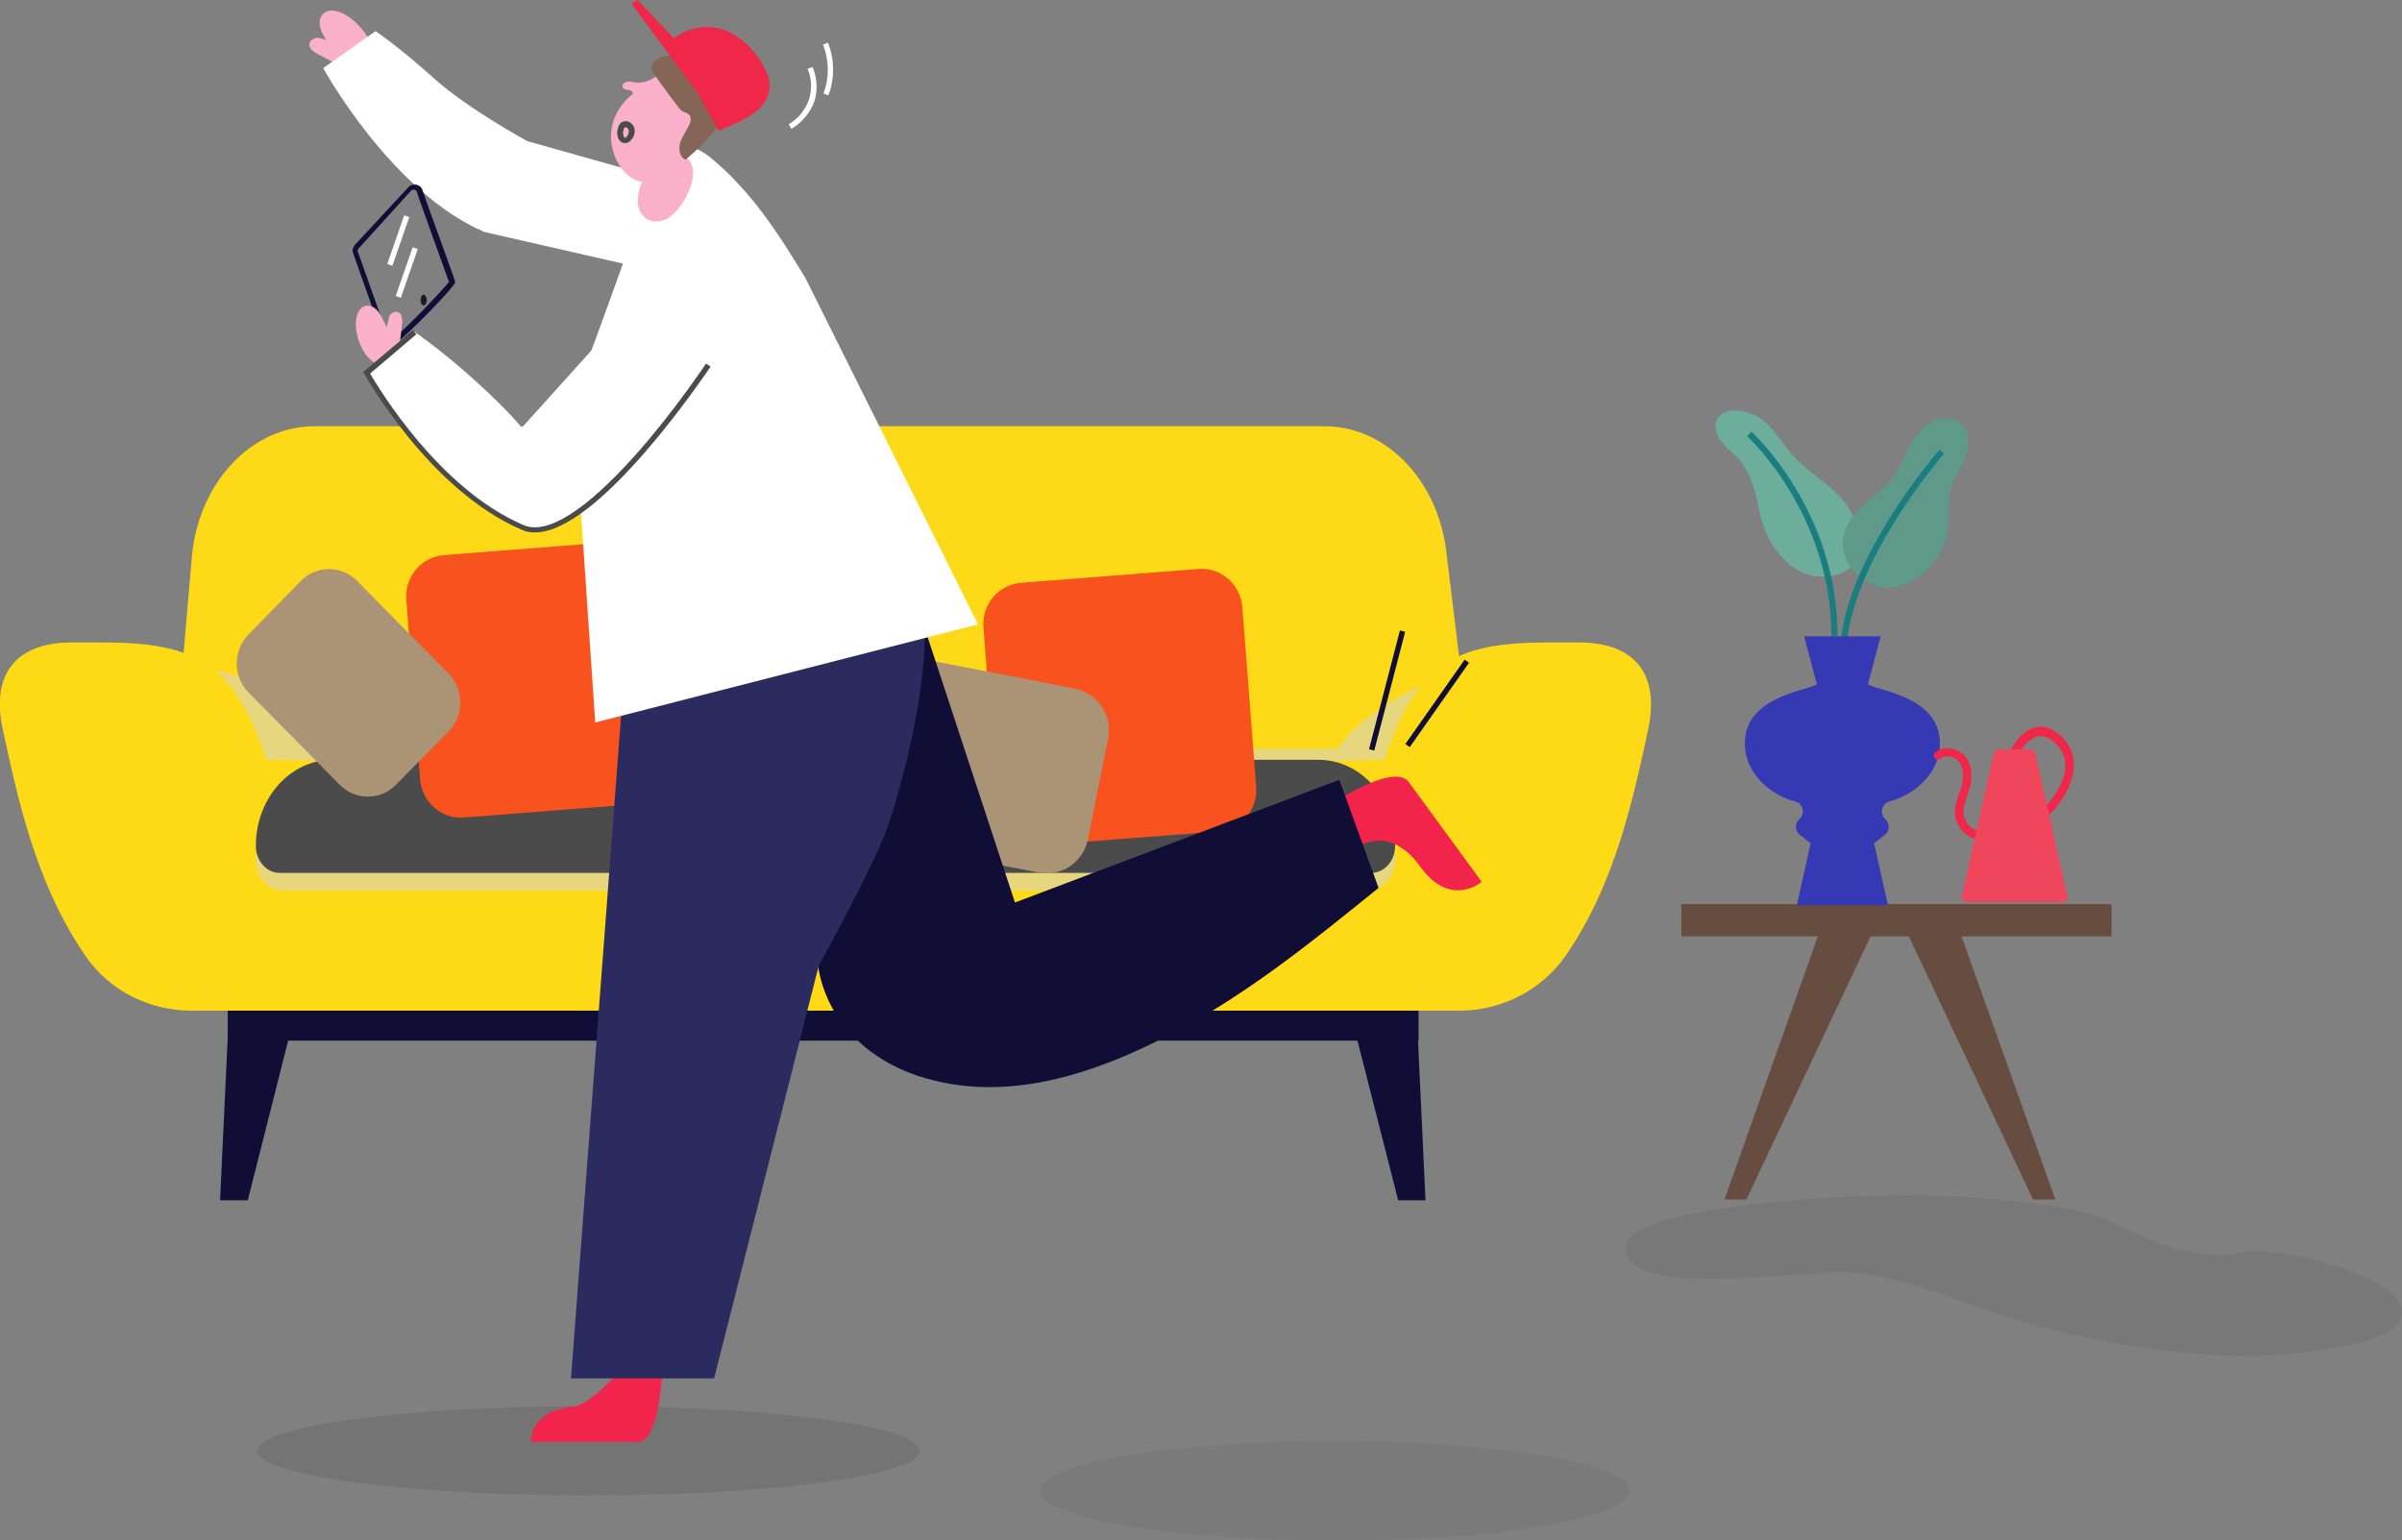 <?xml version="1.0" encoding="utf-8"?>
<!-- Generator: Adobe Illustrator 18.1.0, SVG Export Plug-In . SVG Version: 6.00 Build 0)  -->
<svg version="1.1" id="Layer_1" xmlns="http://www.w3.org/2000/svg" xmlns:xlink="http://www.w3.org/1999/xlink" x="0px" y="0px"
	 viewBox="0 0 624.3 400.4" enable-background="new 0 0 624.3 400.4" xml:space="preserve">
<rect x="0" y="0" width="624.3" height="400.4" fill="#808080" stroke="none"/>
<g opacity="0.14">
	<path fill="#4A4B4A" d="M483,330.9c15.4,2,29,8.9,43.8,13c17.6,4.9,36.7,8.1,55.2,8.6c8,0.2,38.7-1.9,42-9.4
		c4.5-10.3-30.9-19.6-41.2-17.5c-16.5,3.3-32.7-8.3-38.9-9.9c-22.3-5.8-54.3-5.7-77.4-3.7c-8.1,0.7-52.2,4-42.7,15.7
		C431.2,337,471.1,329.4,483,330.9z"/>
</g>
<g opacity="0.22">
	<ellipse fill="#4A4B4A" cx="153" cy="377.1" rx="86.1" ry="11.6"/>
</g>
<g>
	<g>
		<polygon fill="#100E37" points="59.3,267.3 57.2,312 64.4,312 75.7,267.3 		"/>
	</g>
	<g>
		<polygon fill="#100E37" points="368.4,267.3 370.5,312 363.4,312 352,267.3 		"/>
	</g>
	<g>
		<path fill="#FDD917" d="M42.8,226.9l7.1-82.6c1.9-19.1,15.6-33.5,31.8-33.5h262.6c15.6,0,28.9,13.4,31.5,31.7l10.3,84.4H42.8z"/>
	</g>
	<g opacity="0.55">
		<path fill="#D4D4D4" d="M384.6,172.4c0,0-26.4,7.1-36.9,22.2H81c0,0-7.1-21-31.9-20.8v36.7h338.2L384.6,172.4z"/>
	</g>
	<g>
		<rect x="59.2" y="255.4" fill="#100E37" width="309.5" height="15.1"/>
	</g>
	<g>
		<path fill="#FDD916" d="M410.4,167h-7.6c-13.6,0-26.4,1.2-34.4,12.3c-5.7,8-8.5,18.2-8.5,18.2l-145.4,2.3l-145.4-2.3
			c0,0-2.8-10.3-8.5-18.2c-8-11.1-20.8-12.3-34.4-12.3h-7.6c-14.4,0-21,8.2-17.9,22.5c3.8,17.5,8.5,40.2,21.6,59.1
			c6.2,9,16.6,14.1,27.4,14.1H188h53.1h138.3c10.8,0,21.1-5.2,27.4-14.1c13.1-18.8,17.8-41.6,21.6-59.1
			C431.4,175.2,424.9,167,410.4,167z"/>
	</g>
	<g opacity="0.55">
		<path fill="#D4D4D4" d="M355.5,231.5H73.6c-3.9,0-7.1-3.6-7.1-8l0,0c0-14,10.1-25.4,22.6-25.4h253.3c11.2,0,20.3,10.2,20.3,22.8
			v2.6C362.6,227.9,359.4,231.5,355.5,231.5z"/>
	</g>
	<g>
		<path fill="#4A4B4A" d="M207.1,226.9H72.7c-3.4,0-6.2-3.1-6.2-7l0,0c0-12.4,8.9-22.4,19.9-22.4h120.7c3.4,0,6.2,3.1,6.2,7v15.4
			C213.3,223.8,210.5,226.9,207.1,226.9z"/>
	</g>
	<g>
		<path fill="#4A4B4A" d="M356.4,226.9H222c-3.4,0-6.2-3.1-6.2-7v-15.4c0-3.9,2.8-7,6.2-7h120.7c11,0,19.9,10,19.9,22.4l0,0
			C362.6,223.8,359.8,226.9,356.4,226.9z"/>
	</g>
	<g>
		<path fill="#F8531E" d="M166.8,208.9l-46.2,3.6c-5.8,0.5-10.9-4-11.4-9.9l-3.6-46.8c-0.4-5.9,3.9-11,9.7-11.5l46.2-3.6
			c5.8-0.5,10.9,4,11.4,9.9l3.6,46.8C177,203.3,172.6,208.5,166.8,208.9z"/>
	</g>
	<g>
		<path fill="#F8531E" d="M316.8,216.1l-46.2,3.6c-5.8,0.5-10.9-4-11.4-9.9l-3.6-46.8c-0.4-5.9,3.9-11,9.7-11.5l46.2-3.6
			c5.8-0.5,10.9,4,11.4,9.9l3.6,46.8C326.9,210.5,322.6,215.6,316.8,216.1z"/>
	</g>
	<g>
		<path fill="#AB9476" d="M269.9,226.8l-41.1-8c-5.9-1.2-9.8-7-8.6-13l5.2-26c1.2-6,7-9.9,12.9-8.8l41.1,8c5.9,1.2,9.8,7,8.6,13
			l-5.2,26C281.6,224.1,275.9,228,269.9,226.8z"/>
	</g>
	<g>
		<path fill="#AB9476" d="M116.5,190.2L102.9,204c-4,4.1-10.6,4.1-14.6,0l-23.7-24c-4.1-4.2-4.1-10.9,0-15.1L78.2,151
			c4-4.1,10.6-4.1,14.6,0l23.7,24C120.7,179.2,120.7,186,116.5,190.2z"/>
	</g>
</g>
<g opacity="0.12">
	<ellipse fill="#4A4B4A" cx="347" cy="387.5" rx="76.6" ry="12.9"/>
</g>
<g>
	<g>
		<path fill="#F3244C" d="M172.1,356.7c0,0-0.6,17.6-6.2,18.1H138c0,0-0.7-8,11.1-9.2c4.1-0.4,11.7-8.9,11.7-8.9H172.1z"/>
	</g>
	<g>
		<g>
			<path fill="#FBB0C9" d="M83.2,9.9c-1.2-0.3-2.6,0.4-2.8,1.5c-0.1,1.3,1.1,2.1,2.3,2.7c1.4,0.8,2.9,1.5,4.3,2.3
				c0.9,0.5,2.2,0.9,2.9,0.2c0.4-0.4,0.5-1.1,0.3-1.7c-0.2-0.6-0.6-1-1.1-1.5c-1.6-1.4-2.6-2.4-4.6-3.1L83.2,9.9z"/>
		</g>
		<g>
			<path fill="#FBB0C9" d="M89.9,3.9C88,2.8,85.5,2.1,84,3.6c-1.2,1.1-1.1,3.1-0.4,4.6c0.9,2,2.2,3.6,2.9,5.7
				c0.6,1.7,0.3,4.3,1.3,5.8c1.6,2.3,4,2.1,6.2,0.9C101.4,16.7,95.3,7.1,89.9,3.9z"/>
		</g>
	</g>
	<g>
		<path fill="#FFFFFF" d="M171.9,46.5l-34.8-9.8c0,0-15.4-8.3-24.5-16.5s-15-12.1-15-12.1l-13.6,9.6c0,0,17.7,32.3,41.9,42.6
			l53,12.1l3.6-13.2L171.9,46.5"/>
	</g>
	<g>
		<g>
			<path fill="#100E37" d="M101.7,89.7c-0.2,0-0.4,0-0.6-0.1c-0.7-0.2-1.2-0.7-1.4-1.4l-7.9-22.3c-0.3-0.8-0.1-1.6,0.4-2.2l0,0
				l13.9-15c0.5-0.6,1.3-0.8,2.1-0.7c0.8,0.2,1.4,0.7,1.6,1.4c1.1,3.3,3.1,8.7,4.8,13.4c3.6,9.9,3.7,10.3,3.7,10.6
				c0,1-11.9,13.2-15.2,15.7C102.7,89.5,102.2,89.7,101.7,89.7z M93.2,64.6c-0.2,0.2-0.3,0.5-0.2,0.8l7.9,22.3
				c0.1,0.2,0.3,0.4,0.5,0.5c0.2,0.1,0.5,0,0.7-0.1c4.2-3.3,13.3-13.2,14.6-14.8c-0.4-1.1-2-5.6-3.6-10c-1.7-4.8-3.7-10.2-4.8-13.5
				c-0.1-0.4-0.5-0.5-0.6-0.5c-0.1,0-0.5-0.1-0.8,0.2L93.2,64.6z"/>
		</g>
	</g>
	<g>
		<path fill="#FBB0C9" d="M101.1,82.4c0.4-1,1.6-1.7,2.5-1.2c1,0.5,1,1.9,0.9,3c-0.2,1.4-0.3,2.9-0.5,4.3c-0.1,0.9-0.4,2.1-1.3,2.2
			c-0.5,0.1-1.1-0.2-1.4-0.7c-0.3-0.4-0.4-1-0.5-1.5c-0.3-1.9-0.5-3.1,0.1-5L101.1,82.4z"/>
	</g>
	<g>
		<path fill="#FBB0C9" d="M92.5,83.6c0.1-1.8,0.9-3.8,2.6-4.1c1.4-0.3,2.7,0.7,3.5,1.9c1,1.5,1.5,3.2,2.6,4.6
			c0.9,1.2,2.9,2.2,3.5,3.6c0.9,2.1-0.4,3.7-2.4,4.6C96,97.3,92.2,88.7,92.5,83.6z"/>
	</g>
	<g>
		<path fill="#F3244C" d="M344.9,209.7c0,0,16.9-11.5,21.1-6.6l19.1,26.1c0,0-8.1,7.1-16.1-4.1c-8.1-11.1-16.3-4.8-16.3-4.8
			L344.9,209.7z"/>
	</g>
	<g>
		<path fill="#100E37" d="M211.3,229.5c0.1,1.4,0.2,2.8,0.3,4.3c0.3,6.8,0,13.6,1.6,20.2c3.1,12.6,13,21.4,24.9,25.5
			c23.1,7.8,46.7-0.4,67.4-11.3c19.1-10.1,36-23.8,52.8-37.4c-3.4-9.4-6.8-18.7-10.2-28.1c-28.1,10.6-56.2,21.3-84.3,31.9
			c-7.7-23.5-15.5-47-23.2-70.5c-13.9,5.2-27.9,10.3-41.8,15.5C204.2,195.7,209.8,212.3,211.3,229.5z"/>
	</g>
	<g>
		<path fill="#2C2B60" d="M162.3,174.5l78-13.6c0,0,1.7,18.4-9,52.3c-3.2,10.3-18.5,37.8-18.5,37.8l-27.2,107.3h-37.2L162.3,174.5z"
			/>
	</g>
	<g>
		<path fill="#FFFFFF" d="M159.4,84.8l-23.8,26.4c0,0-2.5-3.5-11.6-11.8s-16.2-13.1-16.2-13.1L95.3,96.9c0,0,16.4,29.8,40.5,40.2
			c15.7,6.7,47.7-36,42.4-52.5"/>
	</g>
	<g>
		<path fill="#FFFFFF" d="M254.2,162.3c0,0-99.5,25.5-99.5,25.5l-5.7-84.2c0,0,8.5-21.9,20.1-55.7c2.9-8.5,7.7-13.3,15.6-6.9
			c10.5,8.6,17.6,19.7,24.6,31.2L254.2,162.3z"/>
	</g>
	<g>
		<path fill="#FBB0C9" d="M178.9,40.3c-2,2.6-4.3,5-7,6.2c-7.9,3.6-13.1-4.5-13.1-11c0-4.2,2.1-8.3,5.6-11c0.3-0.5-0.3-1-0.9-1.1
			c-0.6-0.1-1.3-0.1-1.6-0.6c-0.4-0.6,0.2-1.3,0.9-1.5c0.7-0.2,1.4,0,2.1,0.1c3.1,0.5,6.5-1.4,7.6-4.2c0.8-2,3.9-2.4,6-2.3
			c2.2,0.1,4.3,1.1,5.8,2.7c4.1,4.6,1.9,10.9-0.8,15.6C182.2,35.4,180.7,38,178.9,40.3z"/>
	</g>
	<g>
		
			<rect x="102.8" y="55.8" transform="matrix(0.945 0.328 -0.328 0.945 26.211 -30.481)" fill="#FFFFFF" width="1.4" height="13.4"/>
	</g>
	<g>
		
			<rect x="105" y="64.1" transform="matrix(0.945 0.328 -0.328 0.945 29.053 -30.737)" fill="#FFFFFF" width="1.4" height="13.4"/>
	</g>
	<g>
		<ellipse fill="#1D1D1B" cx="110.1" cy="78" rx="0.8" ry="1.4"/>
	</g>
	<g>
		<path fill="#4A4B4A" d="M139,138.4c-1.2,0-2.4-0.2-3.4-0.7c-24.1-10.3-40.7-40.2-40.9-40.5l-0.3-0.5l12.9-10.9l0.9,1.1l-12,10.2
			c2.3,3.9,17.9,30,39.9,39.4c6.1,2.6,16.2-3.8,29.2-18.4c10-11.2,18.1-23.5,18.2-23.6l1.2,0.8C183.4,97.1,155.8,138.4,139,138.4z"
			/>
	</g>
	<g>
		<g>
			<path fill="#FFFFFF" d="M205.7,33.5l-0.7-1.2c2.4-1.4,4.3-3.7,5.2-6.3c0.9-2.6,0.8-5.6-0.3-8.1l1.3-0.5c1.2,2.9,1.4,6.2,0.4,9.1
				C210.5,29.4,208.4,31.9,205.7,33.5z"/>
		</g>
		<g>
			<path fill="#FFFFFF" d="M215.3,24.8l-1.3-0.5c1.6-4,1.5-8.7-0.1-12.7l1.3-0.5C216.9,15.4,217,20.4,215.3,24.8z"/>
		</g>
	</g>
	<g>
		<g>
			<g>
				
					<rect x="359.7" y="163.5" transform="matrix(0.968 0.252 -0.252 0.968 56.873 -85.038)" fill="#100E37" width="1.4" height="31.9"/>
			</g>
		</g>
		<g>
			<g>
				
					<rect x="373" y="169.4" transform="matrix(0.818 0.575 -0.575 0.818 172.963 -181.573)" fill="#100E37" width="1.4" height="26.8"/>
			</g>
		</g>
	</g>
	<g>
		<path fill="#FBB0C9" d="M168.7,57.2c1.2,0.6,2.6,0.4,3.9,0c5.2-1.8,12.4-16.2,2.9-17.3C169.3,39.1,161.4,53.8,168.7,57.2z"/>
	</g>
	<g>
		<path fill="#856555" d="M169.8,19c2,2.8,4,5.6,6.1,8.3c0.5,0.7,1,1.4,1.8,1.8c0.5,0.2,1,0.3,1.4,0.7c0.6,0.6,0.5,1.7,0.1,2.5
			c-0.7,1.6-1.8,3-2.4,4.7c-0.5,1.7-0.2,3.9,1.4,4.5c0,0,14.4-11.6,10-17.7c-4.4-6.1-7.6-9.1-13.2-9.3
			C169.5,14.2,168.8,17.6,169.8,19z"/>
	</g>
	<g>
		<path fill="#F02748" d="M181.6,24.6L164.1,0.9l1.6-0.9l9.4,9.9c0,0,11.1-8.7,21.3,4.2c11.3,14.3-7.2,18.2-9.6,20L181.6,24.6z"/>
	</g>
	<g>
		<path fill="#4A4B4A" d="M162.4,37.2c-0.3,0-0.5-0.1-0.8-0.2c-1.1-0.6-1.2-2.1-1.2-2.7l0-0.1l0.2-0.8c0.1-0.5,0.3-1,0.7-1.4
			c0.4-0.4,1-0.5,1.5-0.5c1,0.1,1.9,0.9,2.1,2c0.2,0.9-0.1,2-0.7,2.7C163.7,36.9,163.1,37.2,162.4,37.2z M161.9,34.4
			c0.1,1,0.3,1.3,0.4,1.4c0.2,0.1,0.5-0.1,0.7-0.4c0.3-0.4,0.5-1,0.4-1.5c-0.1-0.4-0.4-0.8-0.7-0.8c-0.1,0-0.3,0-0.4,0.1
			c-0.1,0.1-0.2,0.3-0.2,0.4l0,0.1L161.9,34.4z"/>
	</g>
</g>
<g>
	<g>
		<polygon fill="#674D3F" points="508.3,239.1 534.2,311.8 528.4,311.8 494.1,239.1 		"/>
	</g>
	<g>
		<polygon fill="#674D3F" points="474,239.1 448.2,311.8 453.9,311.8 488.2,239.1 		"/>
	</g>
	<g>
		<rect x="437" y="235" fill="#674D3F" width="111.8" height="8.4"/>
	</g>
	<g>
		<g>
			<path fill="#6DAD9C" d="M448.2,107.2c-1.2,0.5-2.1,1.5-2.3,3.1c-0.2,1.9,0.8,3.7,2,5.1c1.2,1.4,2.7,2.5,4,3.9
				c3.1,3.4,4.5,8.9,5.3,13.3c1.5,8,7.4,17.3,16.5,17.3c11.5-0.1,11.7-10.9,6.3-18.6c-3.7-5.2-9.4-8-13.7-12.5
				c-3.7-4-6.1-9.7-11.7-11.5C452.8,106.7,450.1,106.4,448.2,107.2z"/>
		</g>
		<g>
			<g>
				<path fill="#1A7D80" d="M476,165.4c0-32-21.7-51.8-21.9-52l1.1-1.2c0.2,0.2,22.4,20.4,22.4,53.1L476,165.4z"/>
			</g>
		</g>
		<g>
			<path fill="#5F9989" d="M486.2,151.7c-4.4-2-7.7-6.5-7.2-11.5c0.4-3.5,2.7-6.5,5.3-8.9c2.6-2.4,5.6-4.4,7.7-7.3
				c1.7-2.3,2.8-5.1,4.2-7.7c1.3-2.6,3-5.1,5.6-6.6c2.5-1.4,6.1-1.5,8.1,0.6c2.2,2.2,1.9,5.9,0.8,8.8c-1.2,2.9-3.1,5.5-3.8,8.6
				c-0.8,3.2-0.2,6.6-0.6,9.9c-0.7,6.5-6.3,13.3-12.9,14.8C490.9,153,488.5,152.7,486.2,151.7z"/>
		</g>
		<g>
			<g>
				<path fill="#1A7D80" d="M478.3,171.9c-0.5-10.1,3.7-22.4,12.5-36.7c6.5-10.5,13.2-18.2,13.3-18.3l1.2,1
					c-0.3,0.3-26.5,30.5-25.4,53.9L478.3,171.9z"/>
			</g>
		</g>
	</g>
	<g>
		<path fill="#3639B4" d="M477.3,165.4h11.5l-3.3,12.4c1.5,1.7,18.7,2.8,18.7,15.4c0,8.5-7.6,13.7-13,15.1c-2.1,0.5-2.8,3.2-1.2,4.6
			l0,0c1.2,1.1,1.2,3.1-0.1,4.1l-2.8,2.2l3.6,16.1h-13.4h3.1H467l3.6-16.1l-2.8-2.2c-1.3-1-1.4-3-0.1-4.1l0,0
			c1.6-1.5,0.9-4.1-1.2-4.6c-5.4-1.3-13-6.6-13-15.1c0-12.6,17.2-13.7,18.7-15.4l-3.3-12.4h11.5H477.3z"/>
	</g>
	<g>
		<g>
			<path fill="#F02748" d="M515.5,218.4c-1.4,0-2.8-0.4-3.9-1.1c-2-1.3-3.4-3.5-3.5-5.9c-0.1-1.8,0.5-3.5,1.1-5.2
				c0.2-0.7,0.5-1.4,0.7-2.1c0.6-2.4,0.4-4.6-0.7-6c-0.6-0.8-1.7-1.4-2.7-1.5c-0.8-0.1-1.6,0.1-2.1,0.6c-0.4,0.4-1.1,0.4-1.5-0.1
				c-0.4-0.4-0.4-1.1,0.1-1.5c1-0.9,2.3-1.3,3.7-1.1c1.7,0.2,3.2,1,4.2,2.3c1.5,2,1.9,4.8,1.1,7.8c-0.2,0.8-0.5,1.5-0.7,2.2
				c-0.5,1.5-1,2.9-1,4.4c0.1,1.7,1.1,3.3,2.5,4.2c1.4,0.9,3.4,1,4.9,0.4c0.5-0.2,1.2,0,1.4,0.5c0.2,0.5,0,1.2-0.5,1.4
				C517.5,218.2,516.5,218.4,515.5,218.4z"/>
		</g>
		<g>
			<path fill="#F02748" d="M532.3,211.8c-0.3,0-0.6-0.1-0.8-0.3c-0.5-0.5-0.5-1.2,0-1.7c0.1-0.1,5.4-5.5,5.3-11c0-2.2-1-4.1-2.8-5.8
				c-1.5-1.3-2.9-1.9-4.3-1.6c-3,0.6-5.1,4.7-5.1,4.8c-0.3,0.6-1,0.8-1.6,0.5c-0.6-0.3-0.8-1-0.5-1.6c0.1-0.2,2.6-5.3,6.7-6.1
				c2.1-0.4,4.2,0.3,6.3,2.2c2.3,2.1,3.5,4.6,3.5,7.5c0.1,6.5-5.7,12.5-6,12.7C532.9,211.7,532.6,211.8,532.3,211.8z"/>
		</g>
		<g>
			<path fill="#F0465C" d="M536.1,234.5h-24.9c-0.8,0-1.5-0.8-1.3-1.6l8.3-37.1c0.1-0.6,0.7-1,1.3-1h8.2c0.6,0,1.1,0.4,1.3,1
				l8.3,37.1C537.5,233.7,536.9,234.5,536.1,234.5z"/>
		</g>
	</g>
</g>
</svg>
